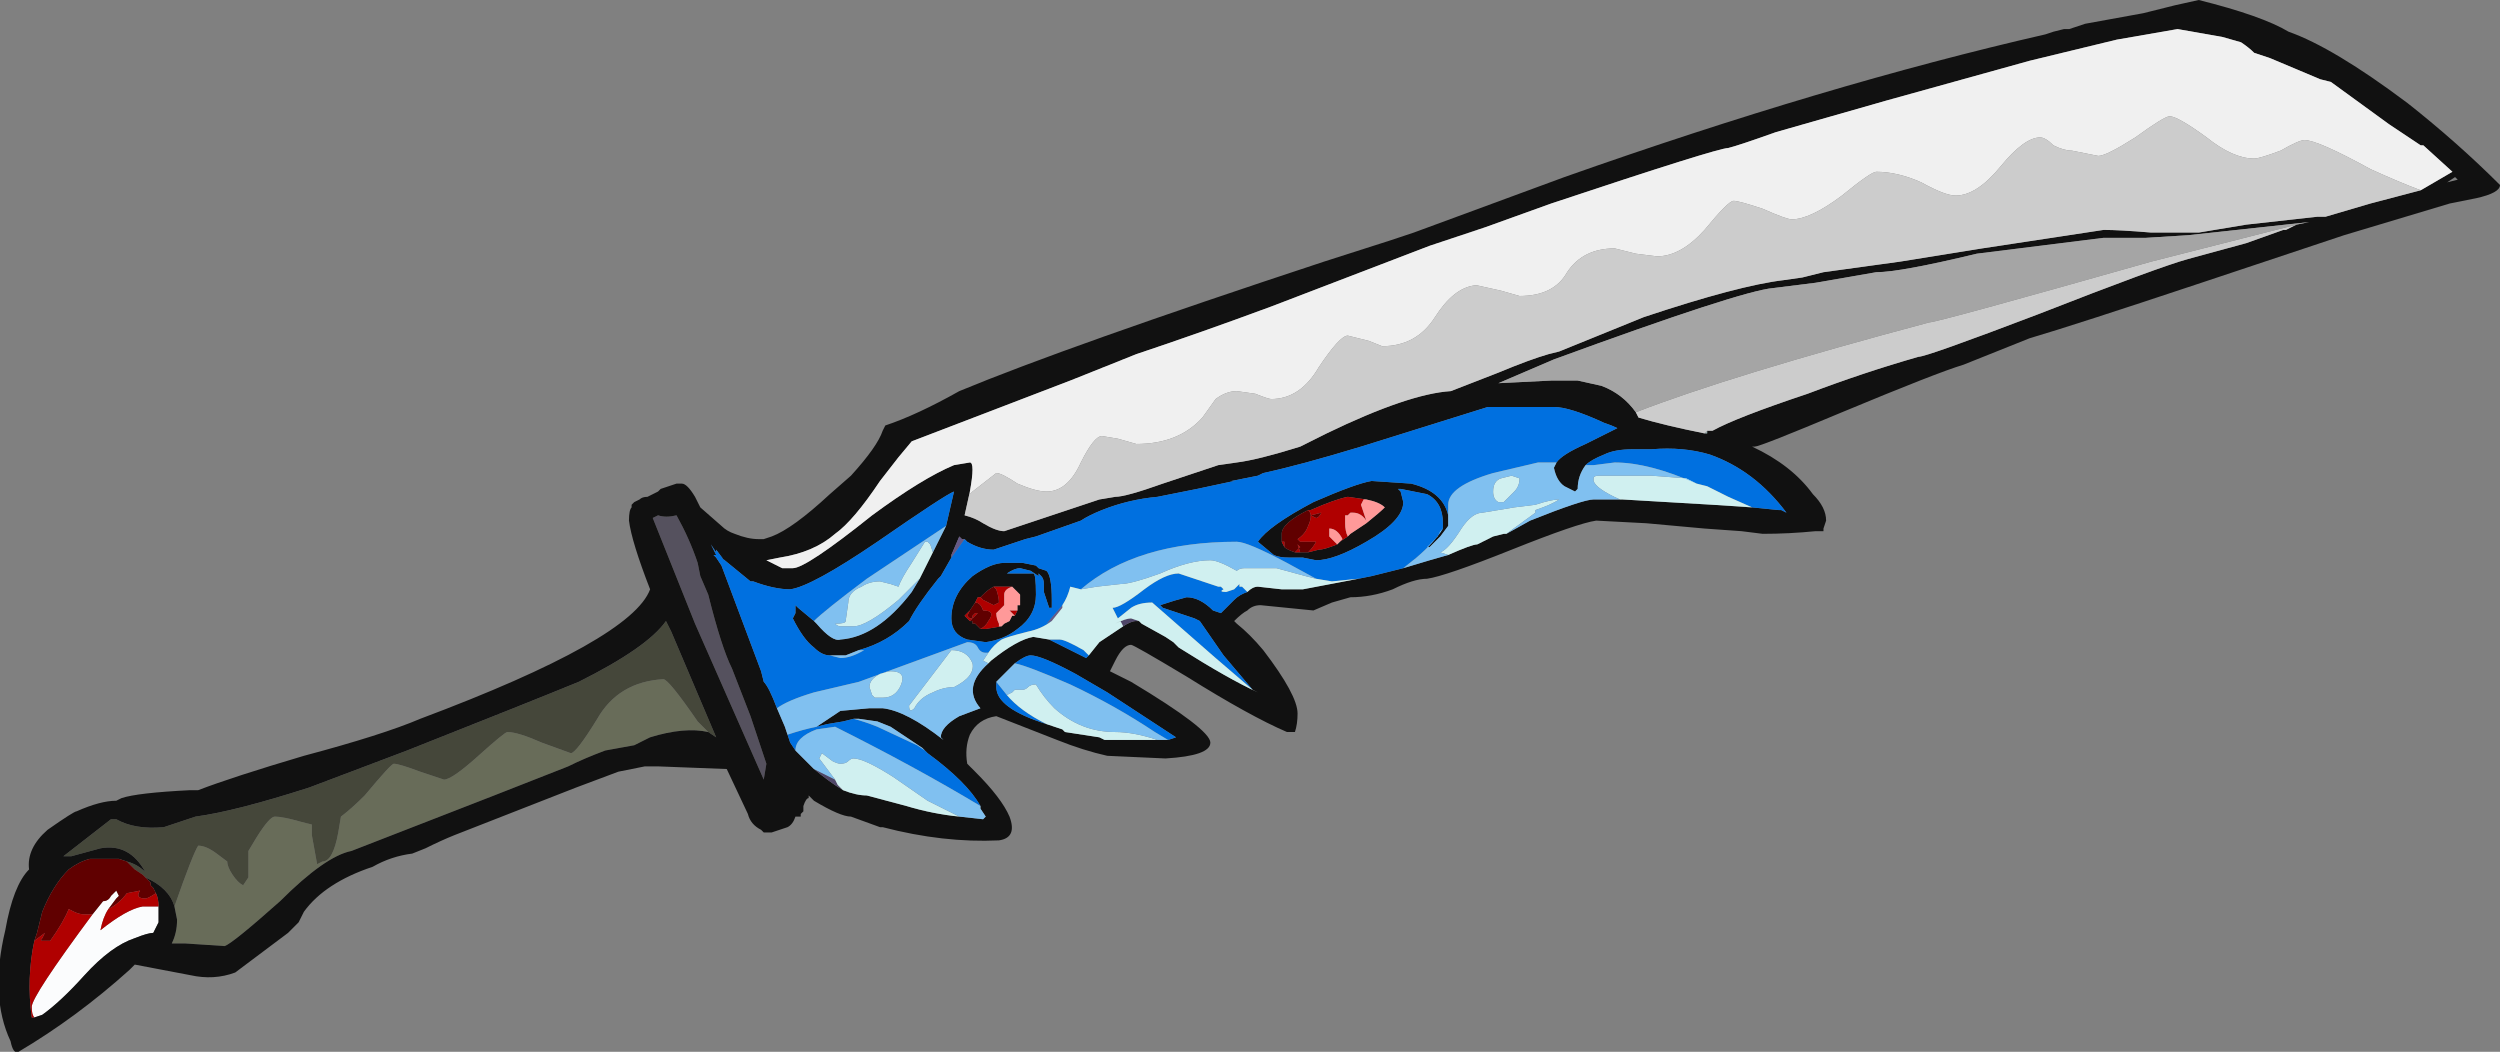 <?xml version="1.0" encoding="UTF-8" standalone="no"?>
<svg xmlns:ffdec="https://www.free-decompiler.com/flash" xmlns:xlink="http://www.w3.org/1999/xlink" ffdec:objectType="frame" height="139.3px" width="331.1px" xmlns="http://www.w3.org/2000/svg">
  <rect width="100%" height="100%" fill="#808080" stroke="none"/>
  <g transform="matrix(1.0, 0.0, 0.0, 1.0, 178.85, 65.45)">
    <use ffdec:characterId="1327" height="19.9" transform="matrix(7.0, 0.0, 0.0, 7.0, -178.85, -65.45)" width="47.3" xlink:href="#shape0"/>
  </g>
  <defs>
    <g id="shape0" transform="matrix(1.0, 0.0, 0.0, 1.0, 25.55, 9.35)">
      <path d="M-11.05 5.1 L-11.1 5.4 -12.4 2.45 -13.2 0.45 -13.1 0.4 Q-12.95 0.45 -12.75 0.4 -12.5 0.85 -12.35 1.3 L-12.3 1.55 -12.15 1.9 Q-11.9 2.9 -11.7 3.3 L-11.35 4.2 -11.05 5.1" fill="#55515e" fill-rule="evenodd" stroke="none"/>
      <path d="M-22.25 7.8 Q-21.9 6.8 -21.8 6.65 -21.65 6.65 -21.45 6.8 L-21.25 6.95 Q-21.25 7.05 -21.15 7.2 -21.05 7.35 -20.95 7.4 L-20.85 7.25 Q-20.85 7.1 -20.85 6.8 L-20.85 6.75 -20.7 6.5 Q-20.45 6.1 -20.35 6.1 -20.2 6.1 -19.85 6.2 L-19.65 6.25 -19.65 6.45 -19.55 7.0 -19.45 6.95 Q-19.25 6.95 -19.15 6.4 L-19.1 6.1 Q-18.9 5.95 -18.65 5.7 -18.15 5.1 -18.1 5.1 -18.0 5.1 -17.6 5.25 L-17.15 5.4 Q-17.0 5.4 -16.5 4.95 -16.0 4.5 -15.95 4.5 -15.75 4.5 -15.3 4.7 L-14.75 4.9 Q-14.65 4.9 -14.25 4.25 -13.85 3.55 -13.0 3.5 -12.9 3.5 -12.35 4.3 L-12.15 4.5 Q-12.6 4.4 -13.25 4.6 L-13.55 4.75 -14.1 4.85 Q-14.5 5.0 -14.8 5.15 L-16.2 5.7 -18.9 6.75 Q-19.4 6.85 -20.25 7.7 -21.15 8.5 -21.3 8.55 L-22.05 8.5 -22.3 8.5 Q-22.2 8.3 -22.2 8.05 L-22.25 7.8" fill="#686c59" fill-rule="evenodd" stroke="none"/>
      <path d="M-23.15 6.95 Q-22.95 7.0 -22.8 7.15 -23.1 6.6 -23.65 6.7 L-24.2 6.85 -24.35 6.85 -23.45 6.15 -23.35 6.15 Q-23.0 6.35 -22.45 6.3 L-21.85 6.1 Q-21.1 6.0 -19.7 5.55 L-17.85 4.85 Q-15.45 3.9 -14.6 3.55 -13.3 2.9 -12.95 2.4 L-12.85 2.6 -12.0 4.6 -12.15 4.5 -12.35 4.3 Q-12.9 3.5 -13.0 3.5 -13.85 3.55 -14.25 4.25 -14.65 4.9 -14.75 4.9 L-15.3 4.7 Q-15.75 4.5 -15.95 4.5 -16.0 4.5 -16.5 4.95 -17.0 5.4 -17.15 5.4 L-17.6 5.25 Q-18.0 5.1 -18.1 5.1 -18.15 5.1 -18.65 5.7 -18.9 5.95 -19.1 6.1 L-19.15 6.4 Q-19.25 6.95 -19.45 6.95 L-19.55 7.0 -19.65 6.45 -19.65 6.25 -19.85 6.2 Q-20.2 6.1 -20.35 6.1 -20.45 6.1 -20.7 6.5 L-20.85 6.75 -20.85 6.8 Q-20.85 7.1 -20.85 7.25 L-20.95 7.4 Q-21.05 7.35 -21.15 7.2 -21.25 7.05 -21.25 6.95 L-21.45 6.8 Q-21.65 6.65 -21.8 6.65 -21.9 6.8 -22.25 7.8 -22.35 7.45 -22.8 7.25 L-22.85 7.2 -23.0 7.1 -23.15 6.95" fill="#45473a" fill-rule="evenodd" stroke="none"/>
      <path d="M-22.55 7.8 Q-22.55 7.95 -22.55 8.1 L-22.65 8.3 Q-22.75 8.3 -23.0 8.4 -23.45 8.55 -23.95 9.1 -24.4 9.6 -24.75 9.85 L-24.9 9.9 Q-24.95 9.85 -24.95 9.7 -24.95 9.5 -23.8 7.95 L-23.6 7.7 Q-23.5 7.7 -23.45 7.6 L-23.35 7.5 -23.3 7.6 -23.35 7.65 -23.5 7.85 Q-23.6 8.0 -23.65 8.25 -23.15 7.85 -22.85 7.8 L-22.55 7.8" fill="#fbfcfd" fill-rule="evenodd" stroke="none"/>
      <path d="M-7.2 -0.05 L-7.3 0.4 Q-7.1 0.45 -6.95 0.55 -6.7 0.7 -6.55 0.7 L-4.75 0.1 -4.45 0.05 Q-4.25 0.05 -3.55 -0.2 L-2.5 -0.55 -2.15 -0.6 Q-1.75 -0.65 -0.95 -0.9 L-0.45 -1.15 Q1.1 -1.9 1.9 -1.95 L2.8 -2.3 Q3.4 -2.55 3.75 -2.65 L3.95 -2.7 5.55 -3.35 Q7.35 -3.95 8.2 -4.05 L8.55 -4.1 8.95 -4.2 10.4 -4.4 11.95 -4.65 14.25 -5.0 Q14.55 -5.0 15.15 -4.95 L16.05 -4.95 16.95 -5.1 18.3 -5.25 18.45 -5.25 19.3 -5.5 20.25 -5.75 20.85 -6.1 20.3 -6.6 20.25 -6.6 19.65 -7.0 18.55 -7.8 18.35 -7.85 17.4 -8.25 17.1 -8.35 Q17.0 -8.45 16.85 -8.55 L16.5 -8.65 15.65 -8.8 14.5 -8.6 12.85 -8.2 10.15 -7.45 8.05 -6.85 Q7.35 -6.6 7.15 -6.55 6.95 -6.55 3.8 -5.5 L2.55 -5.05 1.5 -4.7 -1.5 -3.55 Q-2.85 -3.05 -4.05 -2.65 L-5.3 -2.15 Q-7.65 -1.25 -8.3 -1.0 L-8.55 -0.7 -8.9 -0.25 Q-9.4 0.5 -9.75 0.75 -10.15 1.1 -10.8 1.2 L-11.05 1.25 -10.75 1.4 -10.55 1.4 Q-10.3 1.4 -9.05 0.4 -8.1 -0.3 -7.5 -0.55 L-7.2 -0.6 Q-7.1 -0.6 -7.2 -0.05 M1.2 -4.95 L4.05 -6.0 Q9.0 -7.75 13.15 -8.7 L13.3 -8.75 13.5 -8.8 13.6 -8.8 13.9 -8.9 15.0 -9.1 15.6 -9.25 16.05 -9.35 Q17.25 -9.05 17.75 -8.75 18.6 -8.45 20.0 -7.4 20.95 -6.65 21.75 -5.85 21.75 -5.7 21.3 -5.6 L20.8 -5.5 18.8 -4.9 16.1 -4.0 Q13.7 -3.2 12.85 -2.95 L11.6 -2.45 Q11.1 -2.3 9.3 -1.55 7.75 -0.9 7.65 -0.9 L7.6 -0.9 Q8.35 -0.55 8.75 0.0 9.0 0.25 9.0 0.5 L8.95 0.65 8.95 0.7 8.8 0.7 Q8.3 0.75 7.8 0.75 L7.4 0.7 6.7 0.65 5.6 0.55 4.65 0.5 Q4.3 0.55 3.05 1.05 1.8 1.55 1.45 1.6 1.2 1.6 0.8 1.8 0.4 1.95 0.0 1.95 L-0.35 2.05 -0.7 2.2 -1.7 2.1 Q-1.85 2.1 -1.95 2.2 -2.05 2.25 -2.2 2.4 L-2.15 2.45 Q-1.9 2.65 -1.65 2.95 -1.0 3.8 -1.0 4.15 -1.0 4.35 -1.05 4.5 L-1.2 4.5 Q-1.9 4.2 -3.1 3.45 -4.1 2.85 -4.15 2.85 -4.3 2.85 -4.45 3.15 L-4.55 3.35 -4.15 3.55 Q-2.65 4.45 -2.65 4.7 -2.65 4.95 -3.5 5.0 L-4.6 4.95 Q-5.05 4.85 -5.55 4.65 L-6.7 4.2 Q-7.05 4.25 -7.2 4.55 -7.3 4.8 -7.25 5.1 L-7.1 5.25 Q-6.6 5.75 -6.45 6.1 -6.3 6.5 -6.65 6.55 -7.7 6.6 -8.85 6.3 L-8.9 6.3 -9.45 6.1 Q-9.65 6.1 -10.15 5.8 L-10.25 5.7 -10.25 5.75 Q-10.3 5.75 -10.35 5.9 L-10.35 6.0 -10.4 6.05 -10.4 6.1 -10.5 6.1 Q-10.55 6.25 -10.65 6.3 L-10.95 6.4 -11.1 6.4 -11.15 6.35 Q-11.35 6.25 -11.4 6.05 L-11.8 5.2 -13.1 5.15 -13.35 5.15 -13.85 5.25 -14.65 5.55 -16.95 6.45 Q-17.2 6.55 -17.5 6.7 L-17.75 6.8 Q-18.15 6.85 -18.5 7.05 -19.4 7.35 -19.8 7.9 L-19.9 8.1 -20.1 8.3 -21.1 9.05 Q-21.5 9.2 -21.95 9.1 L-23.0 8.9 -23.1 9.0 Q-24.1 9.9 -25.2 10.55 -25.3 10.6 -25.35 10.35 -25.75 9.5 -25.45 8.25 -25.3 7.4 -25.0 7.1 -25.05 6.7 -24.65 6.35 -24.15 6.0 -24.1 6.0 -23.65 5.8 -23.35 5.8 L-23.25 5.75 Q-22.95 5.65 -21.95 5.6 L-21.8 5.6 Q-21.15 5.35 -19.8 4.95 -18.3 4.55 -17.6 4.25 -13.6 2.75 -13.25 1.8 -13.6 0.9 -13.65 0.5 -13.65 0.3 -13.6 0.25 L-13.6 0.2 -13.55 0.15 -13.45 0.1 Q-13.4 0.05 -13.3 0.05 L-13.1 -0.05 -13.05 -0.1 -12.75 -0.2 -12.65 -0.2 Q-12.55 -0.2 -12.4 0.05 L-12.3 0.25 -11.9 0.6 Q-11.8 0.7 -11.65 0.75 -11.4 0.85 -11.2 0.85 L-11.1 0.85 -10.95 0.8 Q-10.55 0.65 -9.85 0.0 L-9.45 -0.35 Q-8.95 -0.9 -8.85 -1.2 L-8.8 -1.3 Q-8.2 -1.5 -7.4 -1.95 -5.35 -2.8 -0.5 -4.4 L0.75 -4.8 1.2 -4.95 M1.75 0.65 L1.75 0.55 Q1.75 0.15 1.45 0.0 L0.95 -0.1 0.9 -0.1 0.95 -0.05 1.0 0.15 Q1.0 0.5 0.3 0.9 -0.3 1.25 -0.65 1.25 L-0.9 1.2 -1.15 1.2 Q-1.35 1.2 -1.45 1.15 L-1.75 0.9 Q-1.55 0.6 -0.7 0.15 0.1 -0.2 0.4 -0.25 L1.15 -0.2 Q1.75 -0.05 1.85 0.4 L1.85 0.6 1.7 0.8 1.5 1.0 1.45 1.0 1.65 0.8 1.7 0.7 1.75 0.65 M3.9 -0.6 Q4.0 -0.75 4.45 -0.95 L5.05 -1.25 Q4.95 -1.3 4.8 -1.35 4.15 -1.65 3.85 -1.65 L2.6 -1.65 0.2 -0.9 Q-0.95 -0.55 -1.65 -0.4 L-1.75 -0.35 -2.25 -0.25 -2.2 -0.25 -2.9 -0.1 -3.65 0.05 Q-4.2 0.1 -4.7 0.3 -4.95 0.4 -5.1 0.5 L-5.95 0.8 -6.15 0.85 -6.75 1.05 Q-7.0 1.05 -7.25 0.9 L-7.3 0.85 -7.35 0.85 -7.4 0.8 -7.55 1.15 -7.55 1.2 -7.75 1.55 -7.8 1.6 Q-8.2 2.1 -8.35 2.4 -8.75 2.8 -9.3 2.95 L-9.55 3.05 -9.85 3.05 Q-10.0 3.05 -10.15 2.9 -10.35 2.75 -10.55 2.35 L-10.5 2.25 -10.5 2.1 -10.45 2.15 -10.15 2.4 -10.1 2.45 Q-9.8 2.8 -9.65 2.75 -8.95 2.7 -8.3 1.85 L-8.15 1.6 -7.95 1.2 -7.65 0.6 -7.5 -0.05 Q-7.65 0.0 -8.95 0.9 -10.2 1.75 -10.6 1.8 -10.9 1.8 -11.3 1.65 L-11.35 1.65 -11.9 1.2 -11.85 1.25 -12.0 1.05 -12.0 1.1 -12.1 0.95 -12.0 1.15 -12.05 1.15 -12.0 1.2 -11.9 1.35 -11.15 3.35 -11.1 3.55 Q-11.0 3.65 -10.85 4.05 L-10.7 4.4 -10.65 4.55 -10.6 4.7 -10.5 4.85 -10.15 5.2 Q-9.85 5.45 -9.6 5.6 -9.35 5.7 -9.15 5.7 L-8.4 5.9 Q-7.9 6.05 -7.4 6.1 L-6.95 6.15 -6.9 6.1 -7.0 5.95 -7.0 5.9 Q-7.25 5.45 -8.0 4.9 L-8.1 4.8 -8.7 4.4 -8.95 4.3 -9.3 4.25 -9.4 4.25 -9.6 4.3 -9.9 4.35 -10.1 4.4 -10.1 4.4 -9.65 4.1 -9.1 4.05 -8.85 4.05 Q-8.4 4.1 -7.7 4.65 L-7.75 4.6 Q-7.75 4.4 -7.4 4.2 L-7.0 4.05 Q-7.35 3.65 -6.85 3.2 L-6.8 3.15 Q-6.3 2.75 -6.0 2.7 L-5.7 2.75 Q-5.6 2.8 -5.4 2.9 L-5.0 3.1 -4.95 3.05 -4.75 2.8 -4.3 2.5 Q-4.15 2.4 -4.05 2.4 L-4.0 2.4 -3.95 2.45 -3.5 2.7 -3.35 2.8 -3.25 2.9 Q-2.3 3.5 -1.75 3.75 L-1.85 3.7 -2.4 3.05 -2.85 2.4 -2.95 2.35 -3.55 2.15 -3.6 2.1 Q-3.3 2.0 -3.1 1.95 -2.85 1.95 -2.6 2.2 L-2.45 2.25 -2.2 2.0 Q-2.1 1.9 -1.95 1.85 -1.85 1.75 -1.75 1.75 L-1.3 1.8 -0.9 1.8 0.15 1.6 0.4 1.55 1.0 1.4 1.5 1.25 1.85 1.15 Q2.3 0.95 2.4 0.95 L2.7 0.8 2.9 0.75 2.95 0.75 3.4 0.5 Q4.4 0.1 4.6 0.1 4.8 0.1 5.1 0.1 L5.15 0.1 6.85 0.2 7.6 0.25 8.1 0.3 8.15 0.3 8.25 0.35 Q7.65 -0.45 6.8 -0.75 6.3 -0.9 5.7 -0.85 L5.35 -0.85 Q5.0 -0.85 4.8 -0.75 4.55 -0.65 4.45 -0.55 4.3 -0.35 4.3 -0.1 L4.25 -0.05 Q4.15 -0.1 4.05 -0.15 3.9 -0.25 3.85 -0.5 L3.9 -0.6 M17.9 -5.1 L18.15 -5.15 15.85 -4.9 15.05 -4.85 14.25 -4.85 11.85 -4.55 Q10.4 -4.2 9.95 -4.2 L8.8 -4.0 8.0 -3.9 Q7.4 -3.85 3.85 -2.55 L2.8 -2.1 3.8 -2.15 4.3 -2.15 4.75 -2.05 Q5.15 -1.9 5.4 -1.55 L5.45 -1.45 Q5.95 -1.3 6.7 -1.15 L6.75 -1.15 6.75 -1.2 6.85 -1.2 Q7.3 -1.45 8.65 -1.9 9.7 -2.3 10.75 -2.6 10.9 -2.6 13.0 -3.4 15.3 -4.3 15.85 -4.45 L16.95 -4.75 17.65 -5.0 17.7 -5.0 17.9 -5.1 M20.95 -5.95 L20.9 -6.0 20.75 -5.9 20.95 -5.95 M-0.05 0.8 L0.0 0.75 0.3 0.55 Q0.55 0.35 0.65 0.25 0.55 0.15 0.3 0.1 L-0.05 0.05 Q-0.3 0.1 -0.75 0.3 L-0.8 0.3 Q-1.3 0.55 -1.3 0.75 L-1.3 0.9 -1.25 1.0 Q-1.2 1.05 -1.05 1.1 L-0.8 1.1 -0.6 1.05 Q-0.5 1.05 -0.25 0.95 L-0.2 0.9 -0.05 0.8 M-5.65 2.1 L-5.65 2.15 -5.7 2.15 -5.8 1.85 -5.8 1.7 Q-5.8 1.6 -5.85 1.55 L-5.9 1.5 -5.9 1.55 -6.05 1.45 -6.25 1.4 Q-6.35 1.4 -6.5 1.5 L-6.0 1.5 Q-5.95 1.5 -5.95 1.9 -5.95 2.3 -6.3 2.55 -6.55 2.75 -6.9 2.8 L-7.25 2.75 Q-7.55 2.65 -7.55 2.35 -7.55 1.9 -7.15 1.55 -6.8 1.3 -6.55 1.3 L-6.2 1.3 -5.95 1.35 -5.9 1.4 -5.75 1.45 Q-5.65 1.55 -5.65 2.0 -5.65 2.15 -5.65 2.1 M-3.45 4.65 L-3.3 4.6 -4.6 3.75 -5.2 3.4 Q-5.85 3.05 -6.05 3.05 -6.15 3.05 -6.35 3.2 L-6.7 3.55 -6.7 3.65 Q-6.7 4.05 -5.75 4.35 L-5.45 4.45 -5.4 4.5 -4.75 4.6 -4.65 4.65 -3.65 4.65 -3.45 4.65 M-6.4 1.75 L-6.75 1.75 Q-6.85 1.8 -6.95 1.9 L-7.0 1.95 -7.05 1.95 -7.1 2.05 -7.2 2.2 -7.3 2.3 -7.2 2.4 -7.15 2.4 -7.15 2.45 -7.1 2.45 -7.0 2.55 -6.9 2.55 -6.6 2.5 -6.55 2.45 -6.45 2.4 -6.4 2.3 -6.35 2.3 -6.3 2.2 -6.3 2.1 -6.25 2.1 Q-6.25 2.0 -6.25 1.9 -6.3 1.85 -6.35 1.8 L-6.4 1.75 M-11.05 5.1 L-11.35 4.2 -11.7 3.3 Q-11.9 2.9 -12.15 1.9 L-12.3 1.55 -12.35 1.3 Q-12.5 0.85 -12.75 0.4 -12.95 0.45 -13.1 0.4 L-13.2 0.45 -12.4 2.45 -11.1 5.4 -11.05 5.1 M-12.15 4.5 L-12.0 4.6 -12.85 2.6 -12.95 2.4 Q-13.3 2.9 -14.6 3.55 -15.45 3.9 -17.85 4.85 L-19.7 5.55 Q-21.1 6.0 -21.85 6.1 L-22.45 6.3 Q-23.0 6.35 -23.35 6.15 L-23.45 6.15 -24.35 6.85 -24.2 6.85 -23.65 6.7 Q-23.1 6.6 -22.8 7.15 -22.95 7.0 -23.15 6.95 L-23.3 6.9 -23.85 6.9 Q-24.05 6.95 -24.25 7.1 -24.55 7.4 -24.75 7.9 L-24.85 8.3 -24.9 8.45 Q-25.05 9.15 -24.95 9.9 L-24.9 9.9 -24.75 9.85 Q-24.4 9.6 -23.95 9.1 -23.45 8.55 -23.0 8.4 -22.75 8.3 -22.65 8.3 L-22.55 8.1 Q-22.55 7.95 -22.55 7.8 -22.55 7.65 -22.6 7.55 L-22.65 7.45 -22.7 7.4 -22.7 7.35 -22.8 7.25 Q-22.35 7.45 -22.25 7.8 L-22.2 8.05 Q-22.2 8.3 -22.3 8.5 L-22.05 8.5 -21.3 8.55 Q-21.15 8.5 -20.25 7.7 -19.4 6.85 -18.9 6.75 L-16.2 5.7 -14.8 5.15 Q-14.5 5.0 -14.1 4.85 L-13.55 4.75 -13.25 4.6 Q-12.6 4.4 -12.15 4.5" fill="#111111" fill-rule="evenodd" stroke="none"/>
      <path d="M6.75 -1.2 L6.75 -1.15 6.7 -1.15 6.75 -1.2" fill="#97afb0" fill-rule="evenodd" stroke="none"/>
      <path d="M-4.0 2.4 L-4.05 2.4 Q-4.15 2.4 -4.3 2.5 L-4.35 2.4 -4.45 2.45 Q-4.25 2.35 -4.15 2.35 L-4.0 2.4 M-9.6 5.6 Q-9.85 5.45 -10.15 5.2 L-9.75 5.4 -9.7 5.5 -9.6 5.6" fill="#4f4668" fill-rule="evenodd" stroke="none"/>
      <path d="M-7.3 0.85 L-7.55 1.2 -7.55 1.15 -7.4 0.8 -7.35 0.85 -7.3 0.85 M-5.65 2.4 L-5.75 2.45 -5.45 2.1 -5.45 2.15 -5.65 2.4" fill="#665986" fill-rule="evenodd" stroke="none"/>
      <path d="M-1.05 1.1 Q-1.2 1.05 -1.25 1.0 L-1.25 0.9 -1.3 0.9 -1.3 0.75 Q-1.3 0.55 -0.8 0.3 -0.75 0.35 -0.75 0.4 L-0.55 0.35 Q-0.6 0.45 -0.65 0.45 L-0.75 0.4 Q-0.75 0.5 -0.8 0.6 -0.85 0.75 -1.0 0.85 L-0.95 0.9 -0.65 0.9 Q-0.7 1.0 -0.8 1.1 L-0.95 1.1 -1.0 0.95 -0.95 1.0 -1.05 1.1 M-6.75 1.75 L-6.7 1.8 Q-6.65 1.95 -6.65 2.05 L-6.75 2.1 -6.95 2.0 -7.0 1.95 -6.95 1.9 Q-6.85 1.8 -6.75 1.75 M-7.1 2.05 Q-7.0 2.05 -6.95 2.2 -6.7 2.2 -6.85 2.4 -6.9 2.5 -7.0 2.55 L-7.1 2.45 -7.15 2.45 -7.15 2.4 -7.2 2.4 -7.05 2.25 -7.1 2.25 -7.15 2.3 -7.15 2.35 -7.2 2.35 -7.25 2.3 -7.2 2.2 -7.1 2.05 M-23.15 6.95 L-23.0 7.1 -22.85 7.2 -22.8 7.25 -22.7 7.35 -22.7 7.4 -22.65 7.45 -22.6 7.55 Q-22.75 7.65 -22.8 7.65 -23.0 7.65 -22.9 7.5 L-23.15 7.55 Q-23.3 7.75 -23.5 7.85 L-23.35 7.65 -23.3 7.6 -23.35 7.5 -23.45 7.6 Q-23.5 7.7 -23.6 7.7 L-23.8 7.95 -23.95 7.95 Q-24.05 7.95 -24.15 7.9 L-24.25 7.85 Q-24.35 8.1 -24.6 8.45 L-24.75 8.45 Q-24.8 8.45 -24.75 8.4 L-24.7 8.3 -24.9 8.45 -24.85 8.3 -24.75 7.9 Q-24.55 7.4 -24.25 7.1 -24.05 6.95 -23.85 6.9 L-23.3 6.9 -23.15 6.95" fill="#600000" fill-rule="evenodd" stroke="none"/>
      <path d="M0.3 0.1 L0.25 0.1 0.2 0.2 0.3 0.5 Q0.2 0.35 0.05 0.35 L0.0 0.35 -0.05 0.4 -0.1 0.4 -0.1 0.55 Q-0.1 0.7 -0.05 0.8 L-0.2 0.9 -0.15 0.85 Q-0.25 0.65 -0.4 0.65 L-0.4 0.8 -0.25 0.95 Q-0.5 1.05 -0.6 1.05 L-0.8 1.1 -1.05 1.1 -0.95 1.0 -1.0 0.95 -0.95 1.1 -0.8 1.1 Q-0.7 1.0 -0.65 0.9 L-0.95 0.9 -1.0 0.85 Q-0.85 0.75 -0.8 0.6 -0.75 0.5 -0.75 0.4 L-0.65 0.45 Q-0.6 0.45 -0.55 0.35 L-0.75 0.4 Q-0.75 0.35 -0.8 0.3 L-0.75 0.3 Q-0.3 0.1 -0.05 0.05 L0.3 0.1 M-1.25 1.0 L-1.3 0.9 -1.25 0.9 -1.25 1.0 M-6.75 1.75 L-6.4 1.75 Q-6.55 1.8 -6.55 1.9 L-6.55 2.1 -6.7 2.25 Q-6.7 2.35 -6.65 2.45 L-6.65 2.5 -6.6 2.5 -6.9 2.55 -7.0 2.55 Q-6.9 2.5 -6.85 2.4 -6.7 2.2 -6.95 2.2 -7.0 2.05 -7.1 2.05 L-7.05 1.95 -7.0 1.95 -6.95 2.0 -6.75 2.1 -6.65 2.05 Q-6.65 1.95 -6.7 1.8 L-6.75 1.75 M-6.3 2.2 L-6.35 2.3 -6.45 2.2 -6.3 2.2 M-7.2 2.2 L-7.25 2.3 -7.2 2.35 -7.15 2.35 -7.15 2.3 -7.1 2.25 -7.05 2.25 -7.2 2.4 -7.3 2.3 -7.2 2.2 M-23.5 7.85 Q-23.3 7.75 -23.15 7.55 L-22.9 7.5 Q-23.0 7.65 -22.8 7.65 -22.75 7.65 -22.6 7.55 -22.55 7.65 -22.55 7.8 L-22.85 7.8 Q-23.15 7.85 -23.65 8.25 -23.6 8.0 -23.5 7.85 M-24.9 9.9 L-24.95 9.9 Q-25.05 9.15 -24.9 8.45 L-24.7 8.3 -24.75 8.4 Q-24.8 8.45 -24.75 8.45 L-24.6 8.45 Q-24.35 8.1 -24.25 7.85 L-24.15 7.9 Q-24.05 7.95 -23.95 7.95 L-23.8 7.95 Q-24.95 9.5 -24.95 9.7 -24.95 9.85 -24.9 9.9" fill="#b00000" fill-rule="evenodd" stroke="none"/>
      <path d="M0.3 0.1 Q0.55 0.15 0.65 0.25 0.55 0.35 0.3 0.55 L0.0 0.75 -0.05 0.8 Q-0.1 0.7 -0.1 0.55 L-0.1 0.4 -0.05 0.4 0.0 0.35 0.05 0.35 Q0.2 0.35 0.3 0.5 L0.2 0.2 0.25 0.1 0.3 0.1 M-0.2 0.9 L-0.25 0.95 -0.4 0.8 -0.4 0.65 Q-0.25 0.65 -0.15 0.85 L-0.2 0.9 M-6.6 2.5 L-6.65 2.5 -6.65 2.45 Q-6.7 2.35 -6.7 2.25 L-6.55 2.1 -6.55 1.9 Q-6.55 1.8 -6.4 1.75 L-6.35 1.8 Q-6.3 1.85 -6.25 1.9 -6.25 2.0 -6.25 2.1 L-6.3 2.1 -6.3 2.2 -6.45 2.2 -6.35 2.3 -6.4 2.3 -6.45 2.4 -6.55 2.45 -6.6 2.5" fill="#ff9999" fill-rule="evenodd" stroke="none"/>
      <path d="M1.85 0.4 Q1.75 -0.05 1.15 -0.2 L0.4 -0.25 Q0.1 -0.2 -0.7 0.15 -1.55 0.6 -1.75 0.9 L-1.45 1.15 Q-1.35 1.2 -1.15 1.2 L-0.9 1.2 -0.65 1.25 Q-0.3 1.25 0.3 0.9 1.0 0.5 1.0 0.15 L0.95 -0.05 0.9 -0.1 0.95 -0.1 1.45 0.0 Q1.75 0.15 1.75 0.55 L1.75 0.65 Q1.6 0.9 1.25 1.2 L1.0 1.4 0.4 1.55 0.15 1.6 -0.35 1.65 -0.65 1.6 -1.2 1.3 Q-1.95 0.9 -2.15 0.9 -4.05 0.9 -5.1 1.8 L-5.3 1.75 Q-5.35 1.95 -5.45 2.1 L-5.75 2.45 -5.65 2.4 Q-5.85 2.55 -6.1 2.6 -6.5 2.7 -6.6 2.75 -6.75 2.85 -6.85 3.0 L-6.9 3.0 Q-7.0 3.0 -7.05 2.9 -7.1 2.8 -7.25 2.8 L-9.3 3.55 -10.15 3.75 Q-10.65 3.9 -10.85 4.05 -11.0 3.65 -11.1 3.55 L-11.15 3.35 -11.9 1.35 -12.0 1.2 -12.05 1.15 -12.0 1.15 -12.1 0.95 -12.0 1.1 -12.0 1.05 -11.85 1.25 -11.9 1.2 -11.35 1.65 -11.3 1.65 Q-10.9 1.8 -10.6 1.8 -10.2 1.75 -8.95 0.9 -7.65 0.0 -7.5 -0.05 L-7.65 0.6 -9.15 1.6 Q-9.95 2.2 -10.15 2.4 L-10.45 2.15 -10.5 2.1 -10.5 2.25 -10.55 2.35 Q-10.35 2.75 -10.15 2.9 -10.0 3.05 -9.85 3.05 L-9.65 3.1 Q-9.45 3.1 -9.2 2.95 L-9.3 2.95 Q-8.75 2.8 -8.35 2.4 -8.2 2.1 -7.8 1.6 L-7.75 1.55 -7.55 1.2 -7.3 0.85 -7.25 0.9 Q-7.0 1.05 -6.75 1.05 L-6.15 0.85 -5.95 0.8 -5.1 0.5 Q-4.95 0.4 -4.7 0.3 -4.2 0.1 -3.65 0.05 L-2.9 -0.1 -2.2 -0.25 -2.25 -0.25 -1.75 -0.35 -1.65 -0.4 Q-0.95 -0.55 0.2 -0.9 L2.6 -1.65 3.85 -1.65 Q4.15 -1.65 4.8 -1.35 4.95 -1.3 5.05 -1.25 L4.45 -0.95 Q4.0 -0.75 3.9 -0.6 L3.55 -0.6 2.7 -0.4 Q1.85 -0.15 1.85 0.2 L1.85 0.4 M4.45 -0.55 Q4.55 -0.65 4.8 -0.75 5.0 -0.85 5.35 -0.85 L5.7 -0.85 Q6.3 -0.9 6.8 -0.75 7.65 -0.45 8.25 0.35 L8.15 0.3 8.1 0.3 7.6 0.25 7.15 0.05 6.75 -0.15 6.55 -0.2 Q5.65 -0.6 5.0 -0.6 L4.6 -0.55 4.45 -0.55 M-1.85 3.7 L-2.55 3.1 -3.75 2.05 Q-4.0 2.05 -4.15 2.15 L-4.4 2.35 -4.5 2.15 Q-4.35 2.15 -3.9 1.8 -3.5 1.5 -3.25 1.5 L-2.5 1.75 -2.45 1.75 -2.4 1.8 Q-2.5 1.85 -2.35 1.85 L-2.2 1.8 -2.1 1.7 -2.1 1.75 -2.05 1.75 -1.95 1.85 Q-2.1 1.9 -2.2 2.0 L-2.45 2.25 -2.6 2.2 Q-2.85 1.95 -3.1 1.95 -3.3 2.0 -3.6 2.1 L-3.55 2.15 -2.95 2.35 -2.85 2.4 -2.4 3.05 -1.85 3.7 M-4.95 3.05 L-5.0 3.1 -5.4 2.9 Q-5.6 2.8 -5.7 2.75 L-5.5 2.75 Q-5.4 2.75 -5.05 2.95 L-4.95 3.05 M-10.1 4.4 L-10.1 4.4 -9.9 4.35 -9.6 4.3 -9.4 4.25 Q-9.2 4.3 -8.95 4.4 L-8.2 4.75 -8.05 4.85 -8.1 4.8 -8.0 4.9 Q-7.25 5.45 -7.0 5.9 -8.25 5.15 -9.75 4.4 L-10.1 4.45 Q-10.5 4.6 -10.5 4.85 L-10.6 4.7 -10.65 4.55 Q-10.35 4.45 -10.1 4.4 M-5.65 2.1 Q-5.65 2.15 -5.65 2.0 -5.65 1.55 -5.75 1.45 L-5.9 1.4 -5.95 1.35 -6.2 1.3 -6.55 1.3 Q-6.8 1.3 -7.15 1.55 -7.55 1.9 -7.55 2.35 -7.55 2.65 -7.25 2.75 L-6.9 2.8 Q-6.55 2.75 -6.3 2.55 -5.95 2.3 -5.95 1.9 -5.95 1.5 -6.0 1.5 L-6.5 1.5 Q-6.35 1.4 -6.25 1.4 L-6.05 1.45 -5.9 1.55 -5.9 1.5 -5.85 1.55 Q-5.8 1.6 -5.8 1.7 L-5.8 1.85 -5.7 2.15 -5.65 2.15 -5.65 2.1 M-6.35 3.2 Q-6.15 3.05 -6.05 3.05 -5.85 3.05 -5.2 3.4 L-4.6 3.75 -3.3 4.6 -3.45 4.65 -3.7 4.5 Q-4.45 4.0 -5.3 3.6 -6.1 3.25 -6.35 3.2 M-5.75 4.35 Q-6.7 4.05 -6.7 3.65 L-6.7 3.55 -6.5 3.8 -6.4 3.75 -6.5 3.8 Q-6.25 4.1 -5.75 4.35" fill="#0070e0" fill-rule="evenodd" stroke="none"/>
      <path d="M-6.85 3.0 Q-6.75 2.85 -6.6 2.75 -6.5 2.7 -6.1 2.6 -5.85 2.55 -5.65 2.4 L-5.45 2.15 -5.45 2.1 Q-5.35 1.95 -5.3 1.75 L-5.1 1.8 -4.8 1.75 -4.35 1.7 Q-4.15 1.7 -3.6 1.5 -3.05 1.25 -2.65 1.25 -2.5 1.25 -2.15 1.45 -2.1 1.4 -2.0 1.4 L-1.4 1.4 -0.85 1.55 -0.65 1.6 -0.35 1.65 0.15 1.6 -0.9 1.8 -1.3 1.8 -1.75 1.75 Q-1.85 1.75 -1.95 1.85 L-2.05 1.75 -2.1 1.75 -2.1 1.7 -2.2 1.8 -2.35 1.85 Q-2.5 1.85 -2.4 1.8 L-2.45 1.75 -2.5 1.75 -3.25 1.5 Q-3.5 1.5 -3.9 1.8 -4.35 2.15 -4.5 2.15 L-4.4 2.35 -4.15 2.15 Q-4.0 2.05 -3.75 2.05 L-2.55 3.1 -1.85 3.7 -1.75 3.75 Q-2.3 3.5 -3.25 2.9 L-3.35 2.8 -3.5 2.7 -3.95 2.45 -4.0 2.4 -4.15 2.35 Q-4.25 2.35 -4.45 2.45 L-4.35 2.4 -4.3 2.5 -4.75 2.8 -4.95 3.05 -5.05 2.95 Q-5.4 2.75 -5.5 2.75 L-5.7 2.75 -6.0 2.7 Q-6.3 2.75 -6.8 3.15 L-6.85 3.2 -6.95 3.15 -6.85 3.0 M2.85 -0.3 L3.05 -0.35 3.2 -0.3 Q3.2 -0.15 3.1 -0.05 L2.9 0.15 2.8 0.15 Q2.7 0.1 2.7 -0.05 2.7 -0.25 2.85 -0.3 M6.55 -0.2 L6.75 -0.15 7.15 0.05 7.6 0.25 6.85 0.2 5.15 0.1 5.1 0.1 Q4.65 -0.1 4.6 -0.25 L4.6 -0.3 Q4.6 -0.35 4.7 -0.35 L5.7 -0.35 6.35 -0.3 6.55 -0.2 M2.95 0.75 L2.9 0.75 2.7 0.8 2.4 0.95 Q2.3 0.95 1.85 1.15 L1.7 1.1 Q1.85 1.05 2.1 0.65 2.3 0.35 2.5 0.35 L3.1 0.25 3.5 0.2 Q3.8 0.1 3.95 0.1 3.8 0.2 3.5 0.3 L3.5 0.35 2.95 0.75 M-7.4 6.1 Q-7.9 6.05 -8.4 5.9 L-9.15 5.7 Q-9.35 5.7 -9.6 5.6 L-9.7 5.5 -9.75 5.4 -10.05 5.0 -10.0 4.9 -9.8 5.05 Q-9.7 5.1 -9.65 5.1 -9.55 5.1 -9.5 5.05 -9.45 5.0 -9.4 5.0 -9.2 5.0 -8.65 5.35 L-8.0 5.8 Q-7.8 5.9 -7.4 6.1 M-3.65 4.65 L-4.65 4.65 -4.75 4.6 -5.4 4.5 -5.45 4.45 -5.75 4.35 Q-6.25 4.1 -6.5 3.8 L-6.4 3.75 -6.35 3.7 -6.2 3.7 Q-6.15 3.7 -6.1 3.65 -6.05 3.6 -5.95 3.6 -5.8 3.85 -5.6 4.05 -5.1 4.5 -4.45 4.5 -4.1 4.5 -3.65 4.65 L-3.65 4.65 M-8.15 1.6 L-8.55 2.0 Q-9.15 2.5 -9.4 2.5 L-9.65 2.5 Q-9.7 2.5 -9.75 2.45 -9.55 2.45 -9.55 2.4 L-9.5 2.05 Q-9.5 1.85 -9.25 1.75 -9.1 1.65 -8.9 1.65 L-8.7 1.7 -8.55 1.75 Q-8.5 1.6 -8.3 1.3 L-8.05 0.9 -8.0 0.9 -7.95 0.95 -7.9 1.1 -7.95 1.2 -8.15 1.6 M-7.15 3.2 Q-7.1 3.45 -7.5 3.65 -7.7 3.65 -7.9 3.75 -8.15 3.85 -8.25 4.05 -8.35 4.15 -8.35 4.0 L-7.55 2.95 Q-7.25 2.95 -7.15 3.2 M-8.7 3.35 Q-8.4 3.35 -8.5 3.6 -8.6 3.85 -8.85 3.85 L-9.0 3.85 -9.05 3.8 -9.1 3.65 Q-9.1 3.5 -8.9 3.4 -8.75 3.35 -8.7 3.35" fill="#d0f0f0" fill-rule="evenodd" stroke="none"/>
      <path d="M1.85 0.4 L1.85 0.2 Q1.85 -0.15 2.7 -0.4 L3.55 -0.6 3.9 -0.6 3.85 -0.5 Q3.9 -0.25 4.05 -0.15 4.15 -0.1 4.25 -0.05 L4.3 -0.1 Q4.3 -0.35 4.45 -0.55 L4.6 -0.55 5.0 -0.6 Q5.65 -0.6 6.55 -0.2 L6.35 -0.3 5.7 -0.35 4.7 -0.35 Q4.6 -0.35 4.6 -0.3 L4.6 -0.25 Q4.65 -0.1 5.1 0.1 4.8 0.1 4.6 0.1 4.4 0.1 3.4 0.5 L2.95 0.75 3.5 0.35 3.5 0.3 Q3.8 0.2 3.95 0.1 3.8 0.1 3.5 0.2 L3.1 0.25 2.5 0.35 Q2.3 0.35 2.1 0.65 1.85 1.05 1.7 1.1 L1.85 1.15 1.5 1.25 1.0 1.4 1.25 1.2 Q1.6 0.9 1.75 0.65 L1.7 0.7 1.65 0.8 1.45 1.0 1.5 1.0 1.7 0.8 1.85 0.6 1.85 0.4 M-9.3 2.95 L-9.2 2.95 Q-9.45 3.1 -9.65 3.1 L-9.85 3.05 -9.55 3.05 -9.3 2.95 M-10.15 2.4 Q-9.95 2.2 -9.15 1.6 L-7.65 0.6 -7.95 1.2 -7.9 1.1 -7.95 0.95 -8.0 0.9 -8.05 0.9 -8.3 1.3 Q-8.5 1.6 -8.55 1.75 L-8.7 1.7 -8.9 1.65 Q-9.1 1.65 -9.25 1.75 -9.5 1.85 -9.5 2.05 L-9.55 2.4 Q-9.55 2.45 -9.75 2.45 -9.7 2.5 -9.65 2.5 L-9.4 2.5 Q-9.15 2.5 -8.55 2.0 L-8.15 1.6 -8.3 1.85 Q-8.95 2.7 -9.65 2.75 -9.8 2.8 -10.1 2.45 L-10.15 2.4 M-10.85 4.05 Q-10.65 3.9 -10.15 3.75 L-9.3 3.55 -7.25 2.8 Q-7.1 2.8 -7.05 2.9 -7.0 3.0 -6.9 3.0 L-6.85 3.0 -6.95 3.15 -6.85 3.2 Q-7.35 3.65 -7.0 4.05 L-7.4 4.2 Q-7.75 4.4 -7.75 4.6 L-7.7 4.65 Q-8.4 4.1 -8.85 4.05 L-9.1 4.05 -9.65 4.1 -10.1 4.4 Q-10.35 4.45 -10.65 4.55 L-10.7 4.4 -10.85 4.05 M-5.1 1.8 Q-4.05 0.9 -2.15 0.9 -1.95 0.9 -1.2 1.3 L-0.65 1.6 -0.85 1.55 -1.4 1.4 -2.0 1.4 Q-2.1 1.4 -2.15 1.45 -2.5 1.25 -2.65 1.25 -3.05 1.25 -3.6 1.5 -4.15 1.7 -4.35 1.7 L-4.8 1.75 -5.1 1.8 M2.85 -0.3 Q2.7 -0.25 2.7 -0.05 2.7 0.1 2.8 0.15 L2.9 0.15 3.1 -0.05 Q3.2 -0.15 3.2 -0.3 L3.05 -0.35 2.85 -0.3 M-9.4 4.25 L-9.3 4.25 -8.95 4.3 -8.7 4.4 -8.1 4.8 -8.05 4.85 -8.2 4.75 -8.95 4.4 Q-9.2 4.3 -9.4 4.25 M-7.0 5.9 L-7.0 5.95 -6.9 6.1 -6.95 6.15 -7.4 6.1 Q-7.8 5.9 -8.0 5.8 L-8.65 5.35 Q-9.2 5.0 -9.4 5.0 -9.45 5.0 -9.5 5.05 -9.55 5.1 -9.65 5.1 -9.7 5.1 -9.8 5.05 L-10.0 4.9 -10.05 5.0 -9.75 5.4 -10.15 5.2 -10.5 4.85 Q-10.5 4.6 -10.1 4.45 L-9.75 4.4 Q-8.25 5.15 -7.0 5.9 M-6.35 3.2 Q-6.1 3.25 -5.3 3.6 -4.45 4.0 -3.7 4.5 L-3.45 4.65 -3.65 4.65 -3.65 4.65 Q-4.1 4.5 -4.45 4.5 -5.1 4.5 -5.6 4.05 -5.8 3.85 -5.95 3.6 -6.05 3.6 -6.1 3.65 -6.15 3.7 -6.2 3.7 L-6.35 3.7 -6.4 3.75 -6.5 3.8 -6.7 3.55 -6.35 3.2 M-7.15 3.2 Q-7.25 2.95 -7.55 2.95 L-8.35 4.0 Q-8.35 4.15 -8.25 4.05 -8.15 3.85 -7.9 3.75 -7.7 3.65 -7.5 3.65 -7.1 3.45 -7.15 3.2 M-8.7 3.35 Q-8.75 3.35 -8.9 3.4 -9.1 3.5 -9.1 3.65 L-9.05 3.8 -9.0 3.85 -8.85 3.85 Q-8.6 3.85 -8.5 3.6 -8.4 3.35 -8.7 3.35" fill="#80c0f0" fill-rule="evenodd" stroke="none"/>
      <path d="M20.25 -5.75 Q19.85 -5.9 19.3 -6.15 18.3 -6.7 18.05 -6.7 17.95 -6.7 17.6 -6.5 17.2 -6.35 17.1 -6.35 16.7 -6.35 16.2 -6.75 15.65 -7.15 15.5 -7.15 15.4 -7.15 14.85 -6.75 14.3 -6.4 14.15 -6.4 L13.65 -6.5 Q13.5 -6.5 13.3 -6.6 13.15 -6.75 13.05 -6.75 12.75 -6.75 12.3 -6.2 11.85 -5.65 11.45 -5.65 11.25 -5.65 10.8 -5.9 10.35 -6.1 9.95 -6.1 9.85 -6.1 9.3 -5.65 8.7 -5.2 8.35 -5.2 8.25 -5.2 7.8 -5.4 7.35 -5.55 7.25 -5.55 7.15 -5.55 6.7 -5.0 6.25 -4.5 5.8 -4.5 L5.4 -4.55 5.0 -4.65 Q4.4 -4.65 4.1 -4.2 3.85 -3.75 3.2 -3.75 L2.85 -3.85 2.4 -3.95 2.35 -3.95 Q1.95 -3.9 1.6 -3.35 1.25 -2.8 0.6 -2.8 L0.35 -2.9 -0.05 -3.0 Q-0.2 -3.0 -0.6 -2.4 -0.95 -1.8 -1.5 -1.8 -1.55 -1.8 -1.8 -1.9 L-2.15 -1.95 Q-2.35 -1.95 -2.55 -1.8 L-2.8 -1.45 Q-3.25 -0.95 -4.05 -0.95 L-4.4 -1.05 -4.7 -1.1 Q-4.85 -1.1 -5.1 -0.6 -5.35 -0.05 -5.75 -0.05 -5.95 -0.05 -6.3 -0.2 -6.6 -0.4 -6.7 -0.4 L-7.15 -0.05 -7.2 0.0 -7.2 -0.05 Q-7.1 -0.6 -7.2 -0.6 L-7.5 -0.55 Q-8.1 -0.3 -9.05 0.4 -10.3 1.4 -10.55 1.4 L-10.75 1.4 -11.05 1.25 -10.8 1.2 Q-10.15 1.1 -9.75 0.75 -9.4 0.5 -8.9 -0.25 L-8.55 -0.7 -8.3 -1.0 Q-7.65 -1.25 -5.3 -2.15 L-4.05 -2.65 Q-2.85 -3.05 -1.5 -3.55 L1.5 -4.7 2.55 -5.05 3.8 -5.5 Q6.95 -6.55 7.15 -6.55 7.35 -6.6 8.05 -6.85 L10.15 -7.45 12.85 -8.2 14.5 -8.6 15.65 -8.8 16.5 -8.65 16.85 -8.55 Q17.0 -8.45 17.1 -8.35 L17.4 -8.25 18.35 -7.85 18.55 -7.8 19.65 -7.0 20.25 -6.6 20.3 -6.6 20.85 -6.1 20.25 -5.75" fill="#f0f0f0" fill-rule="evenodd" stroke="none"/>
      <path d="M-7.2 -0.05 L-7.2 0.0 -7.15 -0.05 -6.7 -0.4 Q-6.6 -0.4 -6.3 -0.2 -5.95 -0.05 -5.75 -0.05 -5.35 -0.05 -5.1 -0.6 -4.85 -1.1 -4.7 -1.1 L-4.4 -1.05 -4.05 -0.95 Q-3.25 -0.95 -2.8 -1.45 L-2.55 -1.8 Q-2.35 -1.95 -2.15 -1.95 L-1.8 -1.9 Q-1.55 -1.8 -1.5 -1.8 -0.95 -1.8 -0.6 -2.4 -0.2 -3.0 -0.05 -3.0 L0.35 -2.9 0.6 -2.8 Q1.25 -2.8 1.6 -3.35 1.95 -3.9 2.35 -3.95 L2.4 -3.95 2.85 -3.85 3.2 -3.75 Q3.85 -3.75 4.1 -4.2 4.4 -4.65 5.0 -4.65 L5.4 -4.55 5.8 -4.5 Q6.25 -4.5 6.7 -5.0 7.15 -5.55 7.25 -5.55 7.35 -5.55 7.8 -5.4 8.25 -5.2 8.35 -5.2 8.7 -5.2 9.3 -5.65 9.85 -6.1 9.95 -6.1 10.35 -6.1 10.8 -5.9 11.25 -5.65 11.45 -5.65 11.85 -5.65 12.3 -6.2 12.75 -6.75 13.05 -6.75 13.15 -6.75 13.3 -6.6 13.5 -6.5 13.65 -6.5 L14.15 -6.4 Q14.3 -6.4 14.85 -6.75 15.4 -7.15 15.5 -7.15 15.65 -7.15 16.2 -6.75 16.7 -6.35 17.1 -6.35 17.2 -6.35 17.6 -6.5 17.95 -6.7 18.05 -6.7 18.3 -6.7 19.3 -6.15 19.85 -5.9 20.25 -5.75 L19.3 -5.5 18.45 -5.25 18.3 -5.25 16.95 -5.1 16.05 -4.95 15.15 -4.95 Q14.55 -5.0 14.25 -5.0 L11.95 -4.65 10.4 -4.4 8.95 -4.2 8.55 -4.1 8.2 -4.05 Q7.35 -3.95 5.55 -3.35 L3.95 -2.7 3.75 -2.65 Q3.4 -2.55 2.8 -2.3 L1.9 -1.95 Q1.1 -1.9 -0.45 -1.15 L-0.95 -0.9 Q-1.75 -0.65 -2.15 -0.6 L-2.5 -0.55 -3.55 -0.2 Q-4.25 0.05 -4.45 0.05 L-4.75 0.1 -6.55 0.7 Q-6.7 0.7 -6.95 0.55 -7.1 0.45 -7.3 0.4 L-7.2 -0.05 M5.4 -1.55 Q7.2 -2.25 10.95 -3.25 11.1 -3.25 15.15 -4.4 L17.9 -5.1 17.7 -5.0 17.65 -5.0 16.95 -4.75 15.85 -4.45 Q15.3 -4.3 13.0 -3.4 10.9 -2.6 10.75 -2.6 9.7 -2.3 8.65 -1.9 7.3 -1.45 6.85 -1.2 L6.75 -1.2 6.7 -1.15 Q5.95 -1.3 5.45 -1.45 L5.4 -1.55" fill="#cccccc" fill-rule="evenodd" stroke="none"/>
      <path d="M5.4 -1.55 Q5.15 -1.9 4.75 -2.05 L4.3 -2.15 3.8 -2.15 2.8 -2.1 3.85 -2.55 Q7.4 -3.85 8.0 -3.9 L8.8 -4.0 9.95 -4.2 Q10.4 -4.2 11.85 -4.55 L14.25 -4.85 15.05 -4.85 15.85 -4.9 18.15 -5.15 17.9 -5.1 15.15 -4.4 Q11.1 -3.25 10.95 -3.25 7.2 -2.25 5.4 -1.55" fill="#a5a5a5" fill-rule="evenodd" stroke="none"/>
    </g>
  </defs>
</svg>
